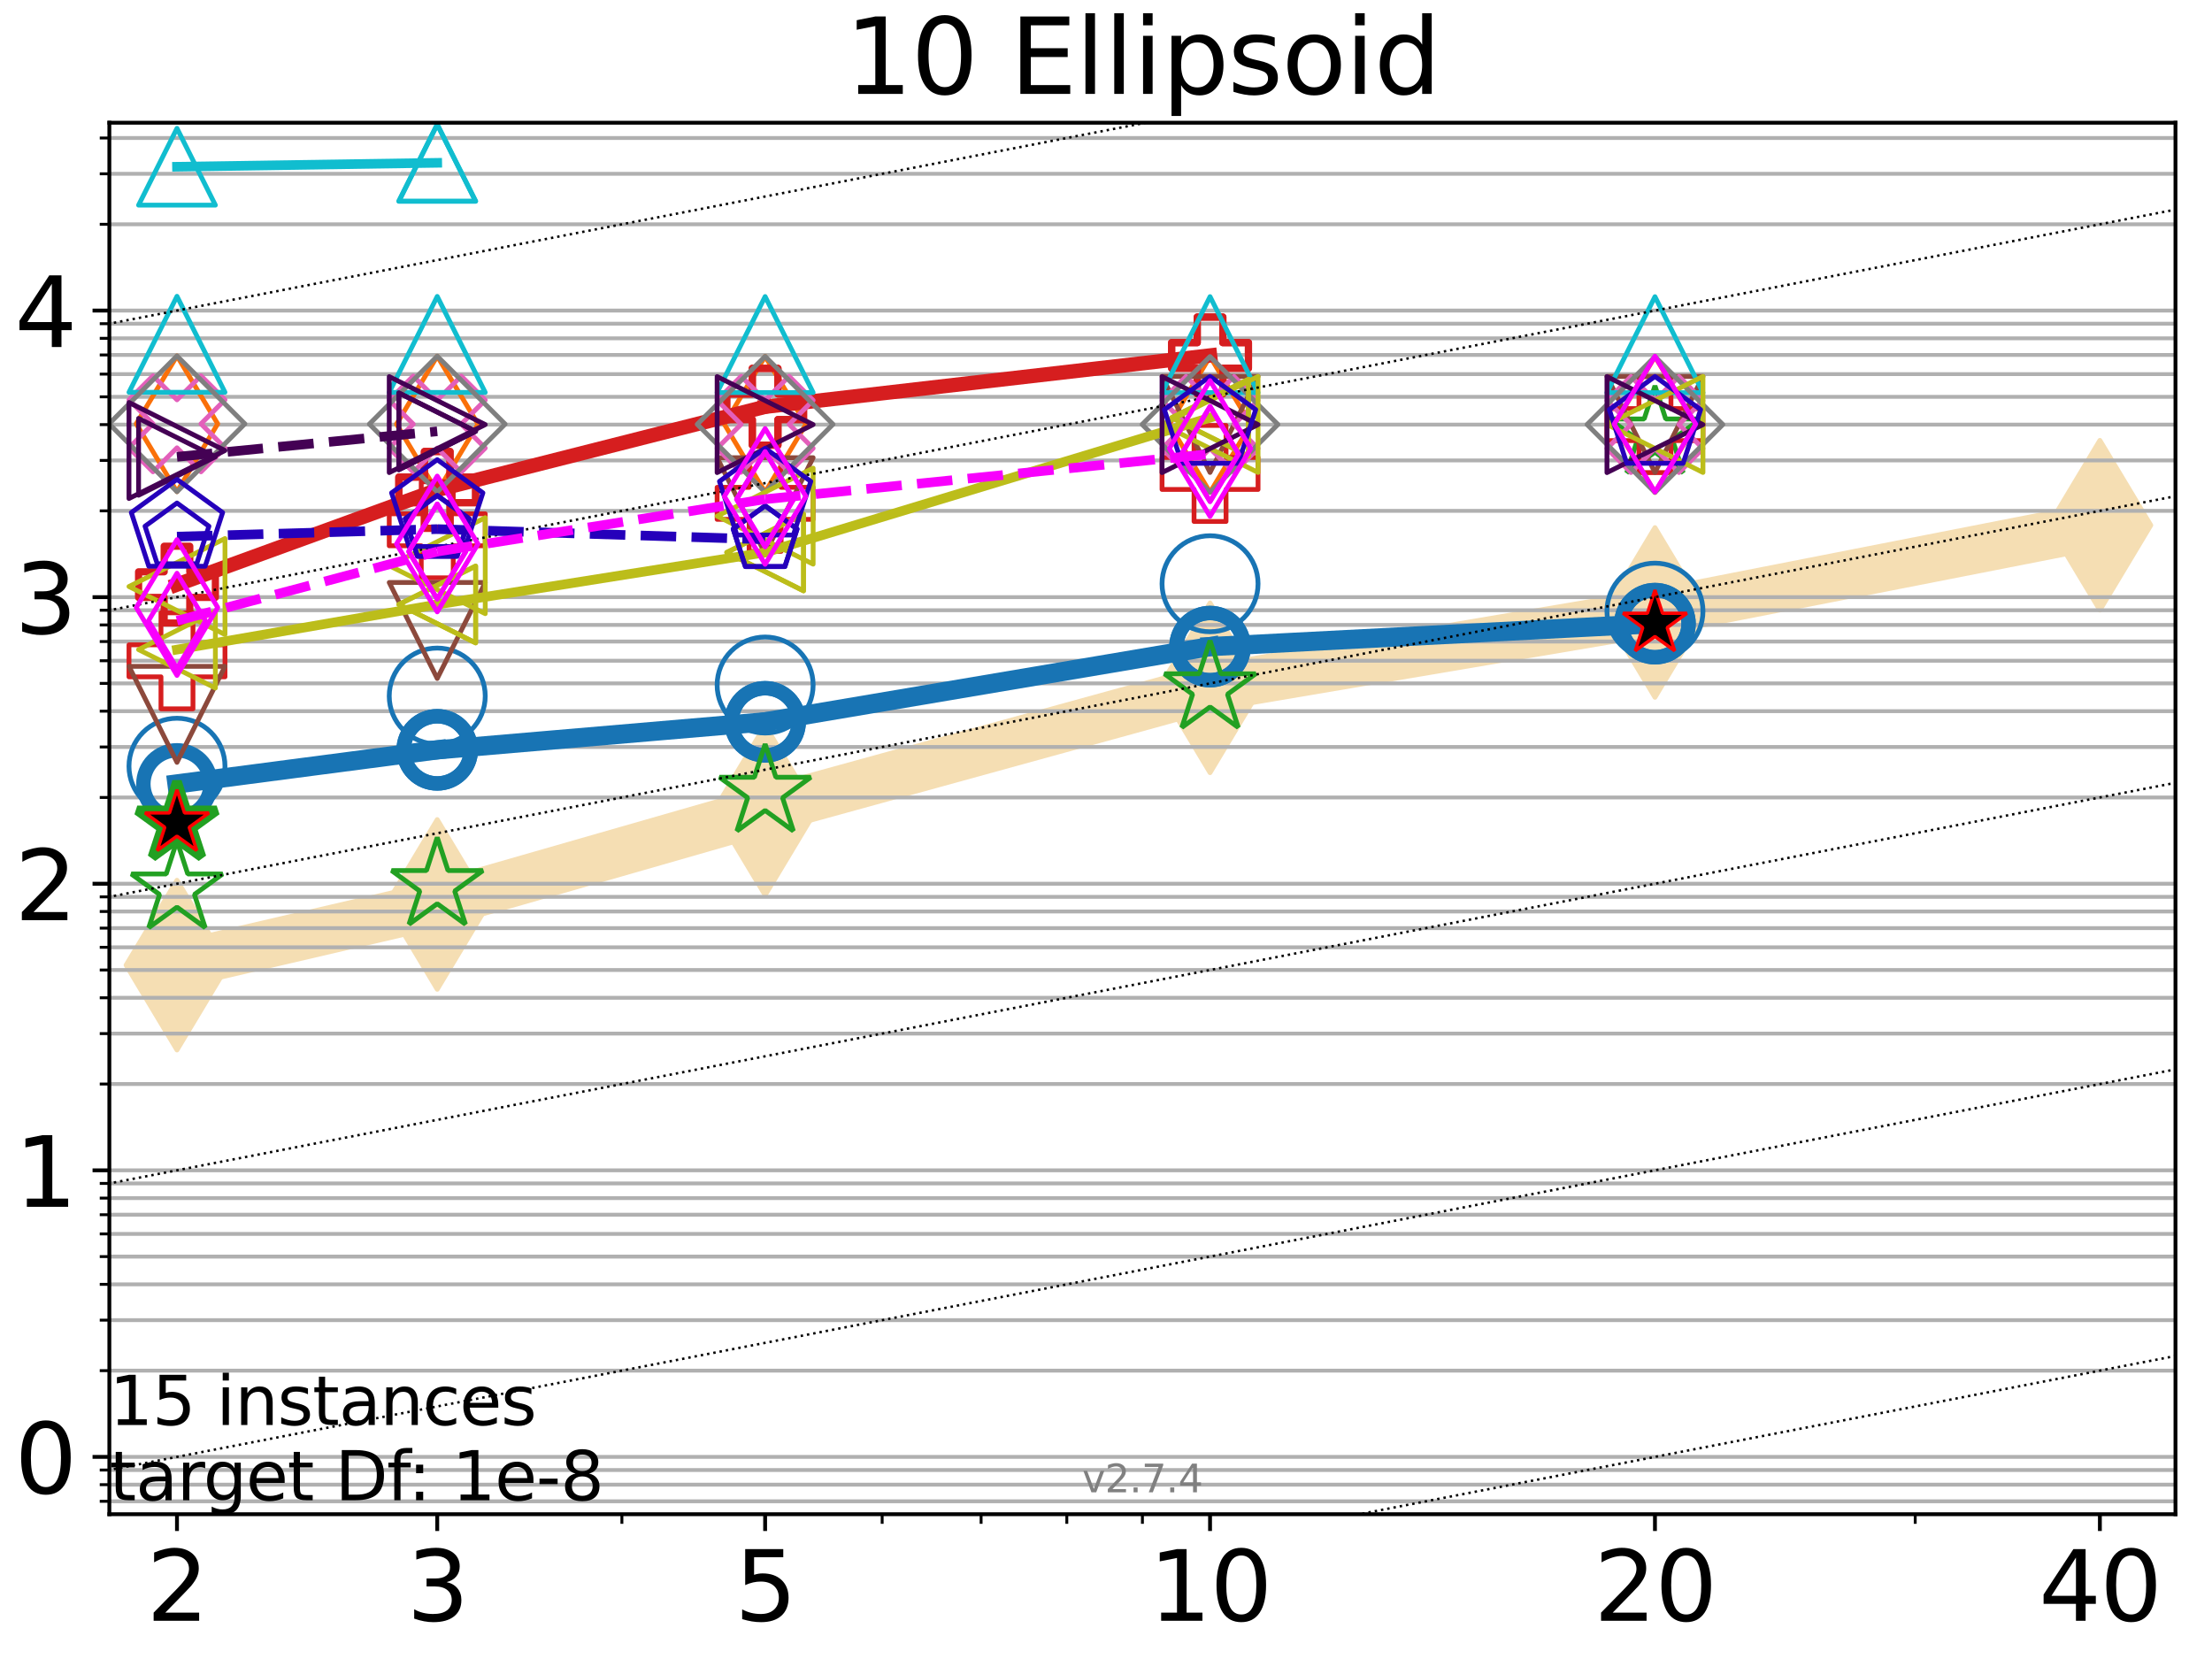 <?xml version="1.0" encoding="utf-8" standalone="no"?>
<!DOCTYPE svg PUBLIC "-//W3C//DTD SVG 1.1//EN"
  "http://www.w3.org/Graphics/SVG/1.1/DTD/svg11.dtd">
<svg xmlns:xlink="http://www.w3.org/1999/xlink" width="460.8pt" height="345.6pt" viewBox="0 0 460.8 345.6" xmlns="http://www.w3.org/2000/svg" version="1.1">
 <defs>
  <style type="text/css">*{stroke-linejoin: round; stroke-linecap: butt}</style>
 </defs>
 <g id="figure_1">
  <g id="patch_1">
   <path d="M 0 345.6 
L 460.8 345.6 
L 460.8 0 
L 0 0 
z
" style="fill: #ffffff"/>
  </g>
  <g id="axes_1">
   <g id="patch_2">
    <path d="M 22.78 315.44 
L 453.192 315.44 
L 453.192 25.56 
L 22.78 25.56 
z
" style="fill: #ffffff"/>
   </g>
   <g id="line2d_1">
    <path d="M 36.868 201.053 
L 91.085 188.413 
L 159.39 168.8 
L 252.074 143.281 
L 344.758 127.586 
L 437.443 109.417 
" clip-path="url(#p5ed40e7b3c)" style="fill: none; stroke: #f5deb3; stroke-width: 10; stroke-linecap: square"/>
    <defs>
     <path id="mb79ee79ee9" d="M -0 17.678 
L 10.607 0 
L 0 -17.678 
L -10.607 -0 
z
" style="stroke: #f5deb3; stroke-linejoin: miter"/>
    </defs>
    <g clip-path="url(#p5ed40e7b3c)">
     <use xlink:href="#mb79ee79ee9" x="36.868" y="201.053" style="fill: #f5deb3; stroke: #f5deb3; stroke-linejoin: miter"/>
     <use xlink:href="#mb79ee79ee9" x="91.085" y="188.413" style="fill: #f5deb3; stroke: #f5deb3; stroke-linejoin: miter"/>
     <use xlink:href="#mb79ee79ee9" x="159.39" y="168.8" style="fill: #f5deb3; stroke: #f5deb3; stroke-linejoin: miter"/>
     <use xlink:href="#mb79ee79ee9" x="252.074" y="143.281" style="fill: #f5deb3; stroke: #f5deb3; stroke-linejoin: miter"/>
     <use xlink:href="#mb79ee79ee9" x="344.758" y="127.586" style="fill: #f5deb3; stroke: #f5deb3; stroke-linejoin: miter"/>
     <use xlink:href="#mb79ee79ee9" x="437.443" y="109.417" style="fill: #f5deb3; stroke: #f5deb3; stroke-linejoin: miter"/>
    </g>
   </g>
   <g id="matplotlib.axis_1">
    <g id="xtick_1">
     <g id="line2d_2">
      <defs>
       <path id="me5ffd0a7f6" d="M 0 0 
L 0 3.5 
" style="stroke: #000000; stroke-width: 0.8"/>
      </defs>
      <g>
       <use xlink:href="#me5ffd0a7f6" x="36.868" y="315.44" style="stroke: #000000; stroke-width: 0.8"/>
      </g>
     </g>
     <g id="text_1">
      <!-- 2 -->
      <g transform="translate(30.506 337.637) scale(0.2 -0.2)">
       <defs>
        <path id="DejaVuSans-32" d="M 1228 531 
L 3431 531 
L 3431 0 
L 469 0 
L 469 531 
Q 828 903 1448 1529 
Q 2069 2156 2228 2338 
Q 2531 2678 2651 2914 
Q 2772 3150 2772 3378 
Q 2772 3750 2511 3984 
Q 2250 4219 1831 4219 
Q 1534 4219 1204 4116 
Q 875 4013 500 3803 
L 500 4441 
Q 881 4594 1212 4672 
Q 1544 4750 1819 4750 
Q 2544 4750 2975 4387 
Q 3406 4025 3406 3419 
Q 3406 3131 3298 2873 
Q 3191 2616 2906 2266 
Q 2828 2175 2409 1742 
Q 1991 1309 1228 531 
z
" transform="scale(0.016)"/>
       </defs>
       <use xlink:href="#DejaVuSans-32"/>
      </g>
     </g>
    </g>
    <g id="xtick_2">
     <g id="line2d_3">
      <g>
       <use xlink:href="#me5ffd0a7f6" x="91.085" y="315.44" style="stroke: #000000; stroke-width: 0.8"/>
      </g>
     </g>
     <g id="text_2">
      <!-- 3 -->
      <g transform="translate(84.723 337.637) scale(0.2 -0.2)">
       <defs>
        <path id="DejaVuSans-33" d="M 2597 2516 
Q 3050 2419 3304 2112 
Q 3559 1806 3559 1356 
Q 3559 666 3084 287 
Q 2609 -91 1734 -91 
Q 1441 -91 1130 -33 
Q 819 25 488 141 
L 488 750 
Q 750 597 1062 519 
Q 1375 441 1716 441 
Q 2309 441 2620 675 
Q 2931 909 2931 1356 
Q 2931 1769 2642 2001 
Q 2353 2234 1838 2234 
L 1294 2234 
L 1294 2753 
L 1863 2753 
Q 2328 2753 2575 2939 
Q 2822 3125 2822 3475 
Q 2822 3834 2567 4026 
Q 2313 4219 1838 4219 
Q 1578 4219 1281 4162 
Q 984 4106 628 3988 
L 628 4550 
Q 988 4650 1302 4700 
Q 1616 4750 1894 4750 
Q 2613 4750 3031 4423 
Q 3450 4097 3450 3541 
Q 3450 3153 3228 2886 
Q 3006 2619 2597 2516 
z
" transform="scale(0.016)"/>
       </defs>
       <use xlink:href="#DejaVuSans-33"/>
      </g>
     </g>
    </g>
    <g id="xtick_3">
     <g id="line2d_4">
      <g>
       <use xlink:href="#me5ffd0a7f6" x="159.39" y="315.44" style="stroke: #000000; stroke-width: 0.8"/>
      </g>
     </g>
     <g id="text_3">
      <!-- 5 -->
      <g transform="translate(153.028 337.637) scale(0.2 -0.2)">
       <defs>
        <path id="DejaVuSans-35" d="M 691 4666 
L 3169 4666 
L 3169 4134 
L 1269 4134 
L 1269 2991 
Q 1406 3038 1543 3061 
Q 1681 3084 1819 3084 
Q 2600 3084 3056 2656 
Q 3513 2228 3513 1497 
Q 3513 744 3044 326 
Q 2575 -91 1722 -91 
Q 1428 -91 1123 -41 
Q 819 9 494 109 
L 494 744 
Q 775 591 1075 516 
Q 1375 441 1709 441 
Q 2250 441 2565 725 
Q 2881 1009 2881 1497 
Q 2881 1984 2565 2268 
Q 2250 2553 1709 2553 
Q 1456 2553 1204 2497 
Q 953 2441 691 2322 
L 691 4666 
z
" transform="scale(0.016)"/>
       </defs>
       <use xlink:href="#DejaVuSans-35"/>
      </g>
     </g>
    </g>
    <g id="xtick_4">
     <g id="line2d_5">
      <g>
       <use xlink:href="#me5ffd0a7f6" x="252.074" y="315.44" style="stroke: #000000; stroke-width: 0.8"/>
      </g>
     </g>
     <g id="text_4">
      <!-- 10 -->
      <g transform="translate(239.349 337.637) scale(0.2 -0.2)">
       <defs>
        <path id="DejaVuSans-31" d="M 794 531 
L 1825 531 
L 1825 4091 
L 703 3866 
L 703 4441 
L 1819 4666 
L 2450 4666 
L 2450 531 
L 3481 531 
L 3481 0 
L 794 0 
L 794 531 
z
" transform="scale(0.016)"/>
        <path id="DejaVuSans-30" d="M 2034 4250 
Q 1547 4250 1301 3770 
Q 1056 3291 1056 2328 
Q 1056 1369 1301 889 
Q 1547 409 2034 409 
Q 2525 409 2770 889 
Q 3016 1369 3016 2328 
Q 3016 3291 2770 3770 
Q 2525 4250 2034 4250 
z
M 2034 4750 
Q 2819 4750 3233 4129 
Q 3647 3509 3647 2328 
Q 3647 1150 3233 529 
Q 2819 -91 2034 -91 
Q 1250 -91 836 529 
Q 422 1150 422 2328 
Q 422 3509 836 4129 
Q 1250 4750 2034 4750 
z
" transform="scale(0.016)"/>
       </defs>
       <use xlink:href="#DejaVuSans-31"/>
       <use xlink:href="#DejaVuSans-30" transform="translate(63.623 0)"/>
      </g>
     </g>
    </g>
    <g id="xtick_5">
     <g id="line2d_6">
      <g>
       <use xlink:href="#me5ffd0a7f6" x="344.758" y="315.44" style="stroke: #000000; stroke-width: 0.8"/>
      </g>
     </g>
     <g id="text_5">
      <!-- 20 -->
      <g transform="translate(332.033 337.637) scale(0.2 -0.2)">
       <use xlink:href="#DejaVuSans-32"/>
       <use xlink:href="#DejaVuSans-30" transform="translate(63.623 0)"/>
      </g>
     </g>
    </g>
    <g id="xtick_6">
     <g id="line2d_7">
      <g>
       <use xlink:href="#me5ffd0a7f6" x="437.443" y="315.44" style="stroke: #000000; stroke-width: 0.8"/>
      </g>
     </g>
     <g id="text_6">
      <!-- 40 -->
      <g transform="translate(424.718 337.637) scale(0.2 -0.2)">
       <defs>
        <path id="DejaVuSans-34" d="M 2419 4116 
L 825 1625 
L 2419 1625 
L 2419 4116 
z
M 2253 4666 
L 3047 4666 
L 3047 1625 
L 3713 1625 
L 3713 1100 
L 3047 1100 
L 3047 0 
L 2419 0 
L 2419 1100 
L 313 1100 
L 313 1709 
L 2253 4666 
z
" transform="scale(0.016)"/>
       </defs>
       <use xlink:href="#DejaVuSans-34"/>
       <use xlink:href="#DejaVuSans-30" transform="translate(63.623 0)"/>
      </g>
     </g>
    </g>
    <g id="xtick_7">
     <g id="line2d_8">
      <defs>
       <path id="me3e14c8c59" d="M 0 0 
L 0 2 
" style="stroke: #000000; stroke-width: 0.6"/>
      </defs>
      <g>
       <use xlink:href="#me3e14c8c59" x="129.552" y="315.44" style="stroke: #000000; stroke-width: 0.6"/>
      </g>
     </g>
    </g>
    <g id="xtick_8">
     <g id="line2d_9">
      <g>
       <use xlink:href="#me3e14c8c59" x="183.769" y="315.44" style="stroke: #000000; stroke-width: 0.6"/>
      </g>
     </g>
    </g>
    <g id="xtick_9">
     <g id="line2d_10">
      <g>
       <use xlink:href="#me3e14c8c59" x="204.381" y="315.44" style="stroke: #000000; stroke-width: 0.6"/>
      </g>
     </g>
    </g>
    <g id="xtick_10">
     <g id="line2d_11">
      <g>
       <use xlink:href="#me3e14c8c59" x="222.237" y="315.44" style="stroke: #000000; stroke-width: 0.6"/>
      </g>
     </g>
    </g>
    <g id="xtick_11">
     <g id="line2d_12">
      <g>
       <use xlink:href="#me3e14c8c59" x="237.986" y="315.44" style="stroke: #000000; stroke-width: 0.6"/>
      </g>
     </g>
    </g>
    <g id="xtick_12">
     <g id="line2d_13">
      <g>
       <use xlink:href="#me3e14c8c59" x="398.975" y="315.44" style="stroke: #000000; stroke-width: 0.6"/>
      </g>
     </g>
    </g>
   </g>
   <g id="matplotlib.axis_2">
    <g id="ytick_1">
     <g id="line2d_14">
      <path d="M 22.78 303.5 
L 453.192 303.5 
" clip-path="url(#p5ed40e7b3c)" style="fill: none; stroke: #b0b0b0; stroke-width: 0.8; stroke-linecap: square"/>
     </g>
     <g id="line2d_15">
      <defs>
       <path id="m2ba26daef4" d="M 0 0 
L -3.5 0 
" style="stroke: #000000; stroke-width: 0.8"/>
      </defs>
      <g>
       <use xlink:href="#m2ba26daef4" x="22.78" y="303.5" style="stroke: #000000; stroke-width: 0.8"/>
      </g>
     </g>
     <g id="text_7">
      <!-- 0 -->
      <g transform="translate(3.055 311.098) scale(0.2 -0.2)">
       <use xlink:href="#DejaVuSans-30"/>
      </g>
     </g>
    </g>
    <g id="ytick_2">
     <g id="line2d_16">
      <path d="M 22.78 243.799 
L 453.192 243.799 
" clip-path="url(#p5ed40e7b3c)" style="fill: none; stroke: #b0b0b0; stroke-width: 0.8; stroke-linecap: square"/>
     </g>
     <g id="line2d_17">
      <g>
       <use xlink:href="#m2ba26daef4" x="22.78" y="243.799" style="stroke: #000000; stroke-width: 0.8"/>
      </g>
     </g>
     <g id="text_8">
      <!-- 1 -->
      <g transform="translate(3.055 251.397) scale(0.2 -0.2)">
       <use xlink:href="#DejaVuSans-31"/>
      </g>
     </g>
    </g>
    <g id="ytick_3">
     <g id="line2d_18">
      <path d="M 22.78 184.098 
L 453.192 184.098 
" clip-path="url(#p5ed40e7b3c)" style="fill: none; stroke: #b0b0b0; stroke-width: 0.8; stroke-linecap: square"/>
     </g>
     <g id="line2d_19">
      <g>
       <use xlink:href="#m2ba26daef4" x="22.78" y="184.098" style="stroke: #000000; stroke-width: 0.8"/>
      </g>
     </g>
     <g id="text_9">
      <!-- 2 -->
      <g transform="translate(3.055 191.696) scale(0.2 -0.2)">
       <use xlink:href="#DejaVuSans-32"/>
      </g>
     </g>
    </g>
    <g id="ytick_4">
     <g id="line2d_20">
      <path d="M 22.78 124.397 
L 453.192 124.397 
" clip-path="url(#p5ed40e7b3c)" style="fill: none; stroke: #b0b0b0; stroke-width: 0.8; stroke-linecap: square"/>
     </g>
     <g id="line2d_21">
      <g>
       <use xlink:href="#m2ba26daef4" x="22.78" y="124.397" style="stroke: #000000; stroke-width: 0.8"/>
      </g>
     </g>
     <g id="text_10">
      <!-- 3 -->
      <g transform="translate(3.055 131.995) scale(0.2 -0.2)">
       <use xlink:href="#DejaVuSans-33"/>
      </g>
     </g>
    </g>
    <g id="ytick_5">
     <g id="line2d_22">
      <path d="M 22.78 64.696 
L 453.192 64.696 
" clip-path="url(#p5ed40e7b3c)" style="fill: none; stroke: #b0b0b0; stroke-width: 0.8; stroke-linecap: square"/>
     </g>
     <g id="line2d_23">
      <g>
       <use xlink:href="#m2ba26daef4" x="22.78" y="64.696" style="stroke: #000000; stroke-width: 0.8"/>
      </g>
     </g>
     <g id="text_11">
      <!-- 4 -->
      <g transform="translate(3.055 72.294) scale(0.2 -0.2)">
       <use xlink:href="#DejaVuSans-34"/>
      </g>
     </g>
    </g>
    <g id="ytick_6">
     <g id="line2d_24">
      <path d="M 22.78 312.748 
L 453.192 312.748 
" clip-path="url(#p5ed40e7b3c)" style="fill: none; stroke: #b0b0b0; stroke-width: 0.8; stroke-linecap: square"/>
     </g>
     <g id="line2d_25">
      <defs>
       <path id="mde2b230cb4" d="M 0 0 
L -2 0 
" style="stroke: #000000; stroke-width: 0.6"/>
      </defs>
      <g>
       <use xlink:href="#mde2b230cb4" x="22.78" y="312.748" style="stroke: #000000; stroke-width: 0.6"/>
      </g>
     </g>
    </g>
    <g id="ytick_7">
     <g id="line2d_26">
      <path d="M 22.78 309.285 
L 453.192 309.285 
" clip-path="url(#p5ed40e7b3c)" style="fill: none; stroke: #b0b0b0; stroke-width: 0.8; stroke-linecap: square"/>
     </g>
     <g id="line2d_27">
      <g>
       <use xlink:href="#mde2b230cb4" x="22.78" y="309.285" style="stroke: #000000; stroke-width: 0.6"/>
      </g>
     </g>
    </g>
    <g id="ytick_8">
     <g id="line2d_28">
      <path d="M 22.78 306.232 
L 453.192 306.232 
" clip-path="url(#p5ed40e7b3c)" style="fill: none; stroke: #b0b0b0; stroke-width: 0.8; stroke-linecap: square"/>
     </g>
     <g id="line2d_29">
      <g>
       <use xlink:href="#mde2b230cb4" x="22.78" y="306.232" style="stroke: #000000; stroke-width: 0.6"/>
      </g>
     </g>
    </g>
    <g id="ytick_9">
     <g id="line2d_30">
      <path d="M 22.78 285.528 
L 453.192 285.528 
" clip-path="url(#p5ed40e7b3c)" style="fill: none; stroke: #b0b0b0; stroke-width: 0.8; stroke-linecap: square"/>
     </g>
     <g id="line2d_31">
      <g>
       <use xlink:href="#mde2b230cb4" x="22.78" y="285.528" style="stroke: #000000; stroke-width: 0.6"/>
      </g>
     </g>
    </g>
    <g id="ytick_10">
     <g id="line2d_32">
      <path d="M 22.78 275.015 
L 453.192 275.015 
" clip-path="url(#p5ed40e7b3c)" style="fill: none; stroke: #b0b0b0; stroke-width: 0.8; stroke-linecap: square"/>
     </g>
     <g id="line2d_33">
      <g>
       <use xlink:href="#mde2b230cb4" x="22.78" y="275.015" style="stroke: #000000; stroke-width: 0.6"/>
      </g>
     </g>
    </g>
    <g id="ytick_11">
     <g id="line2d_34">
      <path d="M 22.78 267.556 
L 453.192 267.556 
" clip-path="url(#p5ed40e7b3c)" style="fill: none; stroke: #b0b0b0; stroke-width: 0.8; stroke-linecap: square"/>
     </g>
     <g id="line2d_35">
      <g>
       <use xlink:href="#mde2b230cb4" x="22.78" y="267.556" style="stroke: #000000; stroke-width: 0.6"/>
      </g>
     </g>
    </g>
    <g id="ytick_12">
     <g id="line2d_36">
      <path d="M 22.78 261.771 
L 453.192 261.771 
" clip-path="url(#p5ed40e7b3c)" style="fill: none; stroke: #b0b0b0; stroke-width: 0.8; stroke-linecap: square"/>
     </g>
     <g id="line2d_37">
      <g>
       <use xlink:href="#mde2b230cb4" x="22.78" y="261.771" style="stroke: #000000; stroke-width: 0.6"/>
      </g>
     </g>
    </g>
    <g id="ytick_13">
     <g id="line2d_38">
      <path d="M 22.78 257.043 
L 453.192 257.043 
" clip-path="url(#p5ed40e7b3c)" style="fill: none; stroke: #b0b0b0; stroke-width: 0.8; stroke-linecap: square"/>
     </g>
     <g id="line2d_39">
      <g>
       <use xlink:href="#mde2b230cb4" x="22.78" y="257.043" style="stroke: #000000; stroke-width: 0.6"/>
      </g>
     </g>
    </g>
    <g id="ytick_14">
     <g id="line2d_40">
      <path d="M 22.78 253.047 
L 453.192 253.047 
" clip-path="url(#p5ed40e7b3c)" style="fill: none; stroke: #b0b0b0; stroke-width: 0.8; stroke-linecap: square"/>
     </g>
     <g id="line2d_41">
      <g>
       <use xlink:href="#mde2b230cb4" x="22.78" y="253.047" style="stroke: #000000; stroke-width: 0.6"/>
      </g>
     </g>
    </g>
    <g id="ytick_15">
     <g id="line2d_42">
      <path d="M 22.78 249.584 
L 453.192 249.584 
" clip-path="url(#p5ed40e7b3c)" style="fill: none; stroke: #b0b0b0; stroke-width: 0.8; stroke-linecap: square"/>
     </g>
     <g id="line2d_43">
      <g>
       <use xlink:href="#mde2b230cb4" x="22.78" y="249.584" style="stroke: #000000; stroke-width: 0.6"/>
      </g>
     </g>
    </g>
    <g id="ytick_16">
     <g id="line2d_44">
      <path d="M 22.78 246.531 
L 453.192 246.531 
" clip-path="url(#p5ed40e7b3c)" style="fill: none; stroke: #b0b0b0; stroke-width: 0.8; stroke-linecap: square"/>
     </g>
     <g id="line2d_45">
      <g>
       <use xlink:href="#mde2b230cb4" x="22.78" y="246.531" style="stroke: #000000; stroke-width: 0.6"/>
      </g>
     </g>
    </g>
    <g id="ytick_17">
     <g id="line2d_46">
      <path d="M 22.78 225.827 
L 453.192 225.827 
" clip-path="url(#p5ed40e7b3c)" style="fill: none; stroke: #b0b0b0; stroke-width: 0.8; stroke-linecap: square"/>
     </g>
     <g id="line2d_47">
      <g>
       <use xlink:href="#mde2b230cb4" x="22.78" y="225.827" style="stroke: #000000; stroke-width: 0.6"/>
      </g>
     </g>
    </g>
    <g id="ytick_18">
     <g id="line2d_48">
      <path d="M 22.78 215.314 
L 453.192 215.314 
" clip-path="url(#p5ed40e7b3c)" style="fill: none; stroke: #b0b0b0; stroke-width: 0.8; stroke-linecap: square"/>
     </g>
     <g id="line2d_49">
      <g>
       <use xlink:href="#mde2b230cb4" x="22.78" y="215.314" style="stroke: #000000; stroke-width: 0.6"/>
      </g>
     </g>
    </g>
    <g id="ytick_19">
     <g id="line2d_50">
      <path d="M 22.78 207.855 
L 453.192 207.855 
" clip-path="url(#p5ed40e7b3c)" style="fill: none; stroke: #b0b0b0; stroke-width: 0.8; stroke-linecap: square"/>
     </g>
     <g id="line2d_51">
      <g>
       <use xlink:href="#mde2b230cb4" x="22.78" y="207.855" style="stroke: #000000; stroke-width: 0.6"/>
      </g>
     </g>
    </g>
    <g id="ytick_20">
     <g id="line2d_52">
      <path d="M 22.78 202.07 
L 453.192 202.07 
" clip-path="url(#p5ed40e7b3c)" style="fill: none; stroke: #b0b0b0; stroke-width: 0.8; stroke-linecap: square"/>
     </g>
     <g id="line2d_53">
      <g>
       <use xlink:href="#mde2b230cb4" x="22.78" y="202.07" style="stroke: #000000; stroke-width: 0.6"/>
      </g>
     </g>
    </g>
    <g id="ytick_21">
     <g id="line2d_54">
      <path d="M 22.78 197.342 
L 453.192 197.342 
" clip-path="url(#p5ed40e7b3c)" style="fill: none; stroke: #b0b0b0; stroke-width: 0.8; stroke-linecap: square"/>
     </g>
     <g id="line2d_55">
      <g>
       <use xlink:href="#mde2b230cb4" x="22.78" y="197.342" style="stroke: #000000; stroke-width: 0.6"/>
      </g>
     </g>
    </g>
    <g id="ytick_22">
     <g id="line2d_56">
      <path d="M 22.78 193.346 
L 453.192 193.346 
" clip-path="url(#p5ed40e7b3c)" style="fill: none; stroke: #b0b0b0; stroke-width: 0.8; stroke-linecap: square"/>
     </g>
     <g id="line2d_57">
      <g>
       <use xlink:href="#mde2b230cb4" x="22.78" y="193.346" style="stroke: #000000; stroke-width: 0.6"/>
      </g>
     </g>
    </g>
    <g id="ytick_23">
     <g id="line2d_58">
      <path d="M 22.78 189.883 
L 453.192 189.883 
" clip-path="url(#p5ed40e7b3c)" style="fill: none; stroke: #b0b0b0; stroke-width: 0.8; stroke-linecap: square"/>
     </g>
     <g id="line2d_59">
      <g>
       <use xlink:href="#mde2b230cb4" x="22.78" y="189.883" style="stroke: #000000; stroke-width: 0.6"/>
      </g>
     </g>
    </g>
    <g id="ytick_24">
     <g id="line2d_60">
      <path d="M 22.78 186.829 
L 453.192 186.829 
" clip-path="url(#p5ed40e7b3c)" style="fill: none; stroke: #b0b0b0; stroke-width: 0.8; stroke-linecap: square"/>
     </g>
     <g id="line2d_61">
      <g>
       <use xlink:href="#mde2b230cb4" x="22.78" y="186.829" style="stroke: #000000; stroke-width: 0.6"/>
      </g>
     </g>
    </g>
    <g id="ytick_25">
     <g id="line2d_62">
      <path d="M 22.78 166.126 
L 453.192 166.126 
" clip-path="url(#p5ed40e7b3c)" style="fill: none; stroke: #b0b0b0; stroke-width: 0.8; stroke-linecap: square"/>
     </g>
     <g id="line2d_63">
      <g>
       <use xlink:href="#mde2b230cb4" x="22.78" y="166.126" style="stroke: #000000; stroke-width: 0.6"/>
      </g>
     </g>
    </g>
    <g id="ytick_26">
     <g id="line2d_64">
      <path d="M 22.78 155.613 
L 453.192 155.613 
" clip-path="url(#p5ed40e7b3c)" style="fill: none; stroke: #b0b0b0; stroke-width: 0.8; stroke-linecap: square"/>
     </g>
     <g id="line2d_65">
      <g>
       <use xlink:href="#mde2b230cb4" x="22.78" y="155.613" style="stroke: #000000; stroke-width: 0.6"/>
      </g>
     </g>
    </g>
    <g id="ytick_27">
     <g id="line2d_66">
      <path d="M 22.78 148.154 
L 453.192 148.154 
" clip-path="url(#p5ed40e7b3c)" style="fill: none; stroke: #b0b0b0; stroke-width: 0.8; stroke-linecap: square"/>
     </g>
     <g id="line2d_67">
      <g>
       <use xlink:href="#mde2b230cb4" x="22.78" y="148.154" style="stroke: #000000; stroke-width: 0.6"/>
      </g>
     </g>
    </g>
    <g id="ytick_28">
     <g id="line2d_68">
      <path d="M 22.78 142.368 
L 453.192 142.368 
" clip-path="url(#p5ed40e7b3c)" style="fill: none; stroke: #b0b0b0; stroke-width: 0.8; stroke-linecap: square"/>
     </g>
     <g id="line2d_69">
      <g>
       <use xlink:href="#mde2b230cb4" x="22.78" y="142.368" style="stroke: #000000; stroke-width: 0.6"/>
      </g>
     </g>
    </g>
    <g id="ytick_29">
     <g id="line2d_70">
      <path d="M 22.78 137.641 
L 453.192 137.641 
" clip-path="url(#p5ed40e7b3c)" style="fill: none; stroke: #b0b0b0; stroke-width: 0.8; stroke-linecap: square"/>
     </g>
     <g id="line2d_71">
      <g>
       <use xlink:href="#mde2b230cb4" x="22.78" y="137.641" style="stroke: #000000; stroke-width: 0.6"/>
      </g>
     </g>
    </g>
    <g id="ytick_30">
     <g id="line2d_72">
      <path d="M 22.78 133.645 
L 453.192 133.645 
" clip-path="url(#p5ed40e7b3c)" style="fill: none; stroke: #b0b0b0; stroke-width: 0.8; stroke-linecap: square"/>
     </g>
     <g id="line2d_73">
      <g>
       <use xlink:href="#mde2b230cb4" x="22.78" y="133.645" style="stroke: #000000; stroke-width: 0.6"/>
      </g>
     </g>
    </g>
    <g id="ytick_31">
     <g id="line2d_74">
      <path d="M 22.78 130.182 
L 453.192 130.182 
" clip-path="url(#p5ed40e7b3c)" style="fill: none; stroke: #b0b0b0; stroke-width: 0.8; stroke-linecap: square"/>
     </g>
     <g id="line2d_75">
      <g>
       <use xlink:href="#mde2b230cb4" x="22.78" y="130.182" style="stroke: #000000; stroke-width: 0.6"/>
      </g>
     </g>
    </g>
    <g id="ytick_32">
     <g id="line2d_76">
      <path d="M 22.78 127.128 
L 453.192 127.128 
" clip-path="url(#p5ed40e7b3c)" style="fill: none; stroke: #b0b0b0; stroke-width: 0.8; stroke-linecap: square"/>
     </g>
     <g id="line2d_77">
      <g>
       <use xlink:href="#mde2b230cb4" x="22.78" y="127.128" style="stroke: #000000; stroke-width: 0.6"/>
      </g>
     </g>
    </g>
    <g id="ytick_33">
     <g id="line2d_78">
      <path d="M 22.78 106.425 
L 453.192 106.425 
" clip-path="url(#p5ed40e7b3c)" style="fill: none; stroke: #b0b0b0; stroke-width: 0.8; stroke-linecap: square"/>
     </g>
     <g id="line2d_79">
      <g>
       <use xlink:href="#mde2b230cb4" x="22.78" y="106.425" style="stroke: #000000; stroke-width: 0.6"/>
      </g>
     </g>
    </g>
    <g id="ytick_34">
     <g id="line2d_80">
      <path d="M 22.78 95.912 
L 453.192 95.912 
" clip-path="url(#p5ed40e7b3c)" style="fill: none; stroke: #b0b0b0; stroke-width: 0.8; stroke-linecap: square"/>
     </g>
     <g id="line2d_81">
      <g>
       <use xlink:href="#mde2b230cb4" x="22.78" y="95.912" style="stroke: #000000; stroke-width: 0.6"/>
      </g>
     </g>
    </g>
    <g id="ytick_35">
     <g id="line2d_82">
      <path d="M 22.78 88.453 
L 453.192 88.453 
" clip-path="url(#p5ed40e7b3c)" style="fill: none; stroke: #b0b0b0; stroke-width: 0.8; stroke-linecap: square"/>
     </g>
     <g id="line2d_83">
      <g>
       <use xlink:href="#mde2b230cb4" x="22.78" y="88.453" style="stroke: #000000; stroke-width: 0.6"/>
      </g>
     </g>
    </g>
    <g id="ytick_36">
     <g id="line2d_84">
      <path d="M 22.78 82.667 
L 453.192 82.667 
" clip-path="url(#p5ed40e7b3c)" style="fill: none; stroke: #b0b0b0; stroke-width: 0.8; stroke-linecap: square"/>
     </g>
     <g id="line2d_85">
      <g>
       <use xlink:href="#mde2b230cb4" x="22.78" y="82.667" style="stroke: #000000; stroke-width: 0.6"/>
      </g>
     </g>
    </g>
    <g id="ytick_37">
     <g id="line2d_86">
      <path d="M 22.78 77.94 
L 453.192 77.94 
" clip-path="url(#p5ed40e7b3c)" style="fill: none; stroke: #b0b0b0; stroke-width: 0.8; stroke-linecap: square"/>
     </g>
     <g id="line2d_87">
      <g>
       <use xlink:href="#mde2b230cb4" x="22.78" y="77.94" style="stroke: #000000; stroke-width: 0.6"/>
      </g>
     </g>
    </g>
    <g id="ytick_38">
     <g id="line2d_88">
      <path d="M 22.78 73.943 
L 453.192 73.943 
" clip-path="url(#p5ed40e7b3c)" style="fill: none; stroke: #b0b0b0; stroke-width: 0.8; stroke-linecap: square"/>
     </g>
     <g id="line2d_89">
      <g>
       <use xlink:href="#mde2b230cb4" x="22.78" y="73.943" style="stroke: #000000; stroke-width: 0.6"/>
      </g>
     </g>
    </g>
    <g id="ytick_39">
     <g id="line2d_90">
      <path d="M 22.78 70.481 
L 453.192 70.481 
" clip-path="url(#p5ed40e7b3c)" style="fill: none; stroke: #b0b0b0; stroke-width: 0.8; stroke-linecap: square"/>
     </g>
     <g id="line2d_91">
      <g>
       <use xlink:href="#mde2b230cb4" x="22.78" y="70.481" style="stroke: #000000; stroke-width: 0.6"/>
      </g>
     </g>
    </g>
    <g id="ytick_40">
     <g id="line2d_92">
      <path d="M 22.78 67.427 
L 453.192 67.427 
" clip-path="url(#p5ed40e7b3c)" style="fill: none; stroke: #b0b0b0; stroke-width: 0.8; stroke-linecap: square"/>
     </g>
     <g id="line2d_93">
      <g>
       <use xlink:href="#mde2b230cb4" x="22.78" y="67.427" style="stroke: #000000; stroke-width: 0.6"/>
      </g>
     </g>
    </g>
    <g id="ytick_41">
     <g id="line2d_94">
      <path d="M 22.78 46.724 
L 453.192 46.724 
" clip-path="url(#p5ed40e7b3c)" style="fill: none; stroke: #b0b0b0; stroke-width: 0.8; stroke-linecap: square"/>
     </g>
     <g id="line2d_95">
      <g>
       <use xlink:href="#mde2b230cb4" x="22.78" y="46.724" style="stroke: #000000; stroke-width: 0.6"/>
      </g>
     </g>
    </g>
    <g id="ytick_42">
     <g id="line2d_96">
      <path d="M 22.78 36.211 
L 453.192 36.211 
" clip-path="url(#p5ed40e7b3c)" style="fill: none; stroke: #b0b0b0; stroke-width: 0.8; stroke-linecap: square"/>
     </g>
     <g id="line2d_97">
      <g>
       <use xlink:href="#mde2b230cb4" x="22.78" y="36.211" style="stroke: #000000; stroke-width: 0.6"/>
      </g>
     </g>
    </g>
    <g id="ytick_43">
     <g id="line2d_98">
      <path d="M 22.78 28.752 
L 453.192 28.752 
" clip-path="url(#p5ed40e7b3c)" style="fill: none; stroke: #b0b0b0; stroke-width: 0.8; stroke-linecap: square"/>
     </g>
     <g id="line2d_99">
      <g>
       <use xlink:href="#mde2b230cb4" x="22.78" y="28.752" style="stroke: #000000; stroke-width: 0.6"/>
      </g>
     </g>
    </g>
   </g>
   <g id="line2d_100">
    <path d="M 36.868 163.304 
L 91.085 156.208 
" clip-path="url(#p5ed40e7b3c)" style="fill: none; stroke: #1874b4; stroke-width: 4; stroke-linecap: square"/>
    <defs>
     <path id="m2ac19bb29e" d="M 0 7 
C 1.856 7 3.637 6.262 4.95 4.95 
C 6.262 3.637 7 1.856 7 0 
C 7 -1.856 6.262 -3.637 4.95 -4.95 
C 3.637 -6.262 1.856 -7 0 -7 
C -1.856 -7 -3.637 -6.262 -4.95 -4.95 
C -6.262 -3.637 -7 -1.856 -7 0 
C -7 1.856 -6.262 3.637 -4.95 4.95 
C -3.637 6.262 -1.856 7 0 7 
z
" style="stroke: #1874b4; stroke-width: 3"/>
    </defs>
    <g clip-path="url(#p5ed40e7b3c)">
     <use xlink:href="#m2ac19bb29e" x="36.868" y="163.304" style="fill-opacity: 0; stroke: #1874b4; stroke-width: 3"/>
     <use xlink:href="#m2ac19bb29e" x="91.085" y="156.208" style="fill-opacity: 0; stroke: #1874b4; stroke-width: 3"/>
    </g>
   </g>
   <g id="line2d_101">
    <path d="M 91.085 156.208 
L 159.39 150.367 
" clip-path="url(#p5ed40e7b3c)" style="fill: none; stroke: #1874b4; stroke-width: 4; stroke-linecap: square"/>
    <g clip-path="url(#p5ed40e7b3c)">
     <use xlink:href="#m2ac19bb29e" x="91.085" y="156.208" style="fill-opacity: 0; stroke: #1874b4; stroke-width: 3"/>
     <use xlink:href="#m2ac19bb29e" x="159.39" y="150.367" style="fill-opacity: 0; stroke: #1874b4; stroke-width: 3"/>
    </g>
   </g>
   <g id="line2d_102">
    <path d="M 159.39 150.367 
L 252.074 134.7 
" clip-path="url(#p5ed40e7b3c)" style="fill: none; stroke: #1874b4; stroke-width: 4; stroke-linecap: square"/>
    <g clip-path="url(#p5ed40e7b3c)">
     <use xlink:href="#m2ac19bb29e" x="159.39" y="150.367" style="fill-opacity: 0; stroke: #1874b4; stroke-width: 3"/>
     <use xlink:href="#m2ac19bb29e" x="252.074" y="134.7" style="fill-opacity: 0; stroke: #1874b4; stroke-width: 3"/>
    </g>
   </g>
   <g id="line2d_103">
    <path d="M 252.074 134.7 
L 344.758 129.918 
" clip-path="url(#p5ed40e7b3c)" style="fill: none; stroke: #1874b4; stroke-width: 4; stroke-linecap: square"/>
    <g clip-path="url(#p5ed40e7b3c)">
     <use xlink:href="#m2ac19bb29e" x="252.074" y="134.7" style="fill-opacity: 0; stroke: #1874b4; stroke-width: 3"/>
     <use xlink:href="#m2ac19bb29e" x="344.758" y="129.918" style="fill-opacity: 0; stroke: #1874b4; stroke-width: 3"/>
    </g>
   </g>
   <g id="line2d_104">
    <path d="M 344.758 129.918 
" clip-path="url(#p5ed40e7b3c)" style="fill: none; stroke: #1874b4; stroke-width: 4; stroke-linecap: square"/>
    <g clip-path="url(#p5ed40e7b3c)">
     <use xlink:href="#m2ac19bb29e" x="344.758" y="129.918" style="fill-opacity: 0; stroke: #1874b4; stroke-width: 3"/>
    </g>
   </g>
   <g id="line2d_105"/>
   <g id="line2d_106">
    <defs>
     <path id="m588ce6e5b4" d="M 0 10 
C 2.652 10 5.196 8.946 7.071 7.071 
C 8.946 5.196 10 2.652 10 0 
C 10 -2.652 8.946 -5.196 7.071 -7.071 
C 5.196 -8.946 2.652 -10 0 -10 
C -2.652 -10 -5.196 -8.946 -7.071 -7.071 
C -8.946 -5.196 -10 -2.652 -10 0 
C -10 2.652 -8.946 5.196 -7.071 7.071 
C -5.196 8.946 -2.652 10 0 10 
z
" style="stroke: #1874b4"/>
    </defs>
    <g clip-path="url(#p5ed40e7b3c)">
     <use xlink:href="#m588ce6e5b4" x="36.868" y="159.624" style="fill-opacity: 0; stroke: #1874b4"/>
     <use xlink:href="#m588ce6e5b4" x="91.085" y="145.004" style="fill-opacity: 0; stroke: #1874b4"/>
     <use xlink:href="#m588ce6e5b4" x="159.39" y="142.703" style="fill-opacity: 0; stroke: #1874b4"/>
     <use xlink:href="#m588ce6e5b4" x="252.074" y="121.605" style="fill-opacity: 0; stroke: #1874b4"/>
     <use xlink:href="#m588ce6e5b4" x="344.758" y="127.316" style="fill-opacity: 0; stroke: #1874b4"/>
    </g>
   </g>
   <g id="line2d_107"/>
   <g id="line2d_108">
    <defs>
     <path id="m48eee28ec2" d="M -0 14.142 
L 8.485 0 
L -0 -14.142 
L -8.485 -0 
z
" style="stroke: #fa7009; stroke-linejoin: miter"/>
    </defs>
    <g clip-path="url(#p5ed40e7b3c)">
     <use xlink:href="#m48eee28ec2" x="36.868" y="88.288" style="fill-opacity: 0; stroke: #fa7009; stroke-linejoin: miter"/>
     <use xlink:href="#m48eee28ec2" x="91.085" y="88.343" style="fill-opacity: 0; stroke: #fa7009; stroke-linejoin: miter"/>
     <use xlink:href="#m48eee28ec2" x="159.39" y="88.387" style="fill-opacity: 0; stroke: #fa7009; stroke-linejoin: miter"/>
     <use xlink:href="#m48eee28ec2" x="252.074" y="88.42" style="fill-opacity: 0; stroke: #fa7009; stroke-linejoin: miter"/>
     <use xlink:href="#m48eee28ec2" x="344.758" y="88.437" style="fill-opacity: 0; stroke: #fa7009; stroke-linejoin: miter"/>
    </g>
   </g>
   <g id="line2d_109">
    <path d="M 36.868 171.51 
" clip-path="url(#p5ed40e7b3c)" style="fill: none; stroke: #22a022; stroke-width: 3.333; stroke-linecap: square"/>
    <defs>
     <path id="ma99e90e27e" d="M 0 -8.7 
L -1.953 -2.688 
L -8.274 -2.688 
L -3.16 1.027 
L -5.114 7.038 
L -0 3.323 
L 5.114 7.038 
L 3.16 1.027 
L 8.274 -2.688 
L 1.953 -2.688 
z
" style="stroke: #22a022; stroke-width: 2; stroke-linejoin: bevel"/>
    </defs>
    <g clip-path="url(#p5ed40e7b3c)">
     <use xlink:href="#ma99e90e27e" x="36.868" y="171.51" style="fill-opacity: 0; stroke: #22a022; stroke-width: 2; stroke-linejoin: bevel"/>
    </g>
   </g>
   <g id="line2d_110"/>
   <g id="line2d_111">
    <defs>
     <path id="m5e8215882c" d="M 0 -10 
L -2.245 -3.09 
L -9.511 -3.09 
L -3.633 1.18 
L -5.878 8.09 
L -0 3.82 
L 5.878 8.09 
L 3.633 1.18 
L 9.511 -3.09 
L 2.245 -3.09 
z
" style="stroke: #22a022; stroke-linejoin: bevel"/>
    </defs>
    <g clip-path="url(#p5ed40e7b3c)">
     <use xlink:href="#m5e8215882c" x="36.868" y="185.156" style="fill-opacity: 0; stroke: #22a022; stroke-linejoin: bevel"/>
     <use xlink:href="#m5e8215882c" x="91.085" y="184.446" style="fill-opacity: 0; stroke: #22a022; stroke-linejoin: bevel"/>
     <use xlink:href="#m5e8215882c" x="159.39" y="165.009" style="fill-opacity: 0; stroke: #22a022; stroke-linejoin: bevel"/>
     <use xlink:href="#m5e8215882c" x="252.074" y="143.449" style="fill-opacity: 0; stroke: #22a022; stroke-linejoin: bevel"/>
     <use xlink:href="#m5e8215882c" x="344.758" y="90.37" style="fill-opacity: 0; stroke: #22a022; stroke-linejoin: bevel"/>
    </g>
   </g>
   <g id="line2d_112">
    <path d="M 36.868 121.784 
L 91.085 102.053 
" clip-path="url(#p5ed40e7b3c)" style="fill: none; stroke: #d61e1f; stroke-width: 3; stroke-linecap: square"/>
    <defs>
     <path id="m3890eefc0d" d="M -2.667 8 
L 2.667 8 
L 2.667 2.667 
L 8 2.667 
L 8 -2.667 
L 2.667 -2.667 
L 2.667 -8 
L -2.667 -8 
L -2.667 -2.667 
L -8 -2.667 
L -8 2.667 
L -2.667 2.667 
z
" style="stroke: #d61e1f; stroke-width: 1.5; stroke-linejoin: miter"/>
    </defs>
    <g clip-path="url(#p5ed40e7b3c)">
     <use xlink:href="#m3890eefc0d" x="36.868" y="121.784" style="fill-opacity: 0; stroke: #d61e1f; stroke-width: 1.5; stroke-linejoin: miter"/>
     <use xlink:href="#m3890eefc0d" x="91.085" y="102.053" style="fill-opacity: 0; stroke: #d61e1f; stroke-width: 1.5; stroke-linejoin: miter"/>
    </g>
   </g>
   <g id="line2d_113">
    <path d="M 91.085 102.053 
L 159.39 84.737 
" clip-path="url(#p5ed40e7b3c)" style="fill: none; stroke: #d61e1f; stroke-width: 3; stroke-linecap: square"/>
    <g clip-path="url(#p5ed40e7b3c)">
     <use xlink:href="#m3890eefc0d" x="91.085" y="102.053" style="fill-opacity: 0; stroke: #d61e1f; stroke-width: 1.5; stroke-linejoin: miter"/>
     <use xlink:href="#m3890eefc0d" x="159.39" y="84.737" style="fill-opacity: 0; stroke: #d61e1f; stroke-width: 1.5; stroke-linejoin: miter"/>
    </g>
   </g>
   <g id="line2d_114">
    <path d="M 159.39 84.737 
L 252.074 74.05 
" clip-path="url(#p5ed40e7b3c)" style="fill: none; stroke: #d61e1f; stroke-width: 3; stroke-linecap: square"/>
    <g clip-path="url(#p5ed40e7b3c)">
     <use xlink:href="#m3890eefc0d" x="159.39" y="84.737" style="fill-opacity: 0; stroke: #d61e1f; stroke-width: 1.5; stroke-linejoin: miter"/>
     <use xlink:href="#m3890eefc0d" x="252.074" y="74.05" style="fill-opacity: 0; stroke: #d61e1f; stroke-width: 1.5; stroke-linejoin: miter"/>
    </g>
   </g>
   <g id="line2d_115">
    <path d="M 252.074 74.05 
" clip-path="url(#p5ed40e7b3c)" style="fill: none; stroke: #d61e1f; stroke-width: 3; stroke-linecap: square"/>
    <g clip-path="url(#p5ed40e7b3c)">
     <use xlink:href="#m3890eefc0d" x="252.074" y="74.05" style="fill-opacity: 0; stroke: #d61e1f; stroke-width: 1.5; stroke-linejoin: miter"/>
    </g>
   </g>
   <g id="line2d_116"/>
   <g id="line2d_117">
    <defs>
     <path id="mea4ce70f60" d="M -3.333 10 
L 3.333 10 
L 3.333 3.333 
L 10 3.333 
L 10 -3.333 
L 3.333 -3.333 
L 3.333 -10 
L -3.333 -10 
L -3.333 -3.333 
L -10 -3.333 
L -10 3.333 
L -3.333 3.333 
z
" style="stroke: #d61e1f; stroke-linejoin: miter"/>
    </defs>
    <g clip-path="url(#p5ed40e7b3c)">
     <use xlink:href="#mea4ce70f60" x="36.868" y="137.663" style="fill-opacity: 0; stroke: #d61e1f; stroke-linejoin: miter"/>
     <use xlink:href="#mea4ce70f60" x="91.085" y="110.366" style="fill-opacity: 0; stroke: #d61e1f; stroke-linejoin: miter"/>
     <use xlink:href="#mea4ce70f60" x="159.39" y="104.858" style="fill-opacity: 0; stroke: #d61e1f; stroke-linejoin: miter"/>
     <use xlink:href="#mea4ce70f60" x="252.074" y="98.629" style="fill-opacity: 0; stroke: #d61e1f; stroke-linejoin: miter"/>
     <use xlink:href="#mea4ce70f60" x="344.758" y="88.453" style="fill-opacity: 0; stroke: #d61e1f; stroke-linejoin: miter"/>
    </g>
   </g>
   <g id="line2d_118"/>
   <g id="line2d_119">
    <defs>
     <path id="m8b039abe67" d="M -0 10 
L 10 -10 
L -10 -10 
z
" style="stroke: #8c493c; stroke-linejoin: miter"/>
    </defs>
    <g clip-path="url(#p5ed40e7b3c)">
     <use xlink:href="#m8b039abe67" x="36.868" y="148.811" style="fill-opacity: 0; stroke: #8c493c; stroke-linejoin: miter"/>
     <use xlink:href="#m8b039abe67" x="91.085" y="131.342" style="fill-opacity: 0; stroke: #8c493c; stroke-linejoin: miter"/>
     <use xlink:href="#m8b039abe67" x="159.39" y="105.346" style="fill-opacity: 0; stroke: #8c493c; stroke-linejoin: miter"/>
     <use xlink:href="#m8b039abe67" x="252.074" y="88.421" style="fill-opacity: 0; stroke: #8c493c; stroke-linejoin: miter"/>
     <use xlink:href="#m8b039abe67" x="344.758" y="88.421" style="fill-opacity: 0; stroke: #8c493c; stroke-linejoin: miter"/>
    </g>
   </g>
   <g id="line2d_120"/>
   <g id="line2d_121">
    <defs>
     <path id="mef32a50923" d="M -5 10 
L 0 5 
L 5 10 
L 10 5 
L 5 0 
L 10 -5 
L 5 -10 
L 0 -5 
L -5 -10 
L -10 -5 
L -5 0 
L -10 5 
z
" style="stroke: #e35fbb; stroke-linejoin: miter"/>
    </defs>
    <g clip-path="url(#p5ed40e7b3c)">
     <use xlink:href="#mef32a50923" x="36.868" y="88.288" style="fill-opacity: 0; stroke: #e35fbb; stroke-linejoin: miter"/>
     <use xlink:href="#mef32a50923" x="91.085" y="88.343" style="fill-opacity: 0; stroke: #e35fbb; stroke-linejoin: miter"/>
     <use xlink:href="#mef32a50923" x="159.39" y="88.387" style="fill-opacity: 0; stroke: #e35fbb; stroke-linejoin: miter"/>
     <use xlink:href="#mef32a50923" x="252.074" y="88.42" style="fill-opacity: 0; stroke: #e35fbb; stroke-linejoin: miter"/>
     <use xlink:href="#mef32a50923" x="344.758" y="88.437" style="fill-opacity: 0; stroke: #e35fbb; stroke-linejoin: miter"/>
    </g>
   </g>
   <g id="line2d_122">
    <path d="M 36.868 34.734 
L 91.085 33.917 
" clip-path="url(#p5ed40e7b3c)" style="fill: none; stroke: #11bdcf; stroke-width: 2; stroke-linecap: square"/>
    <defs>
     <path id="me75b507742" d="M 0 -8 
L -8 8 
L 8 8 
z
" style="stroke: #11bdcf; stroke-linejoin: miter"/>
    </defs>
    <g clip-path="url(#p5ed40e7b3c)">
     <use xlink:href="#me75b507742" x="36.868" y="34.734" style="fill-opacity: 0; stroke: #11bdcf; stroke-linejoin: miter"/>
     <use xlink:href="#me75b507742" x="91.085" y="33.917" style="fill-opacity: 0; stroke: #11bdcf; stroke-linejoin: miter"/>
    </g>
   </g>
   <g id="line2d_123">
    <path d="M 91.085 33.917 
" clip-path="url(#p5ed40e7b3c)" style="fill: none; stroke: #11bdcf; stroke-width: 2; stroke-linecap: square"/>
    <g clip-path="url(#p5ed40e7b3c)">
     <use xlink:href="#me75b507742" x="91.085" y="33.917" style="fill-opacity: 0; stroke: #11bdcf; stroke-linejoin: miter"/>
    </g>
   </g>
   <g id="line2d_124"/>
   <g id="line2d_125">
    <defs>
     <path id="mab0cacaf92" d="M 0 -10 
L -10 10 
L 10 10 
z
" style="stroke: #11bdcf; stroke-linejoin: miter"/>
    </defs>
    <g clip-path="url(#p5ed40e7b3c)">
     <use xlink:href="#mab0cacaf92" x="36.868" y="71.724" style="fill-opacity: 0; stroke: #11bdcf; stroke-linejoin: miter"/>
     <use xlink:href="#mab0cacaf92" x="91.085" y="71.753" style="fill-opacity: 0; stroke: #11bdcf; stroke-linejoin: miter"/>
     <use xlink:href="#mab0cacaf92" x="159.39" y="71.776" style="fill-opacity: 0; stroke: #11bdcf; stroke-linejoin: miter"/>
     <use xlink:href="#mab0cacaf92" x="252.074" y="71.794" style="fill-opacity: 0; stroke: #11bdcf; stroke-linejoin: miter"/>
     <use xlink:href="#mab0cacaf92" x="344.758" y="71.803" style="fill-opacity: 0; stroke: #11bdcf; stroke-linejoin: miter"/>
    </g>
   </g>
   <g id="line2d_126"/>
   <g id="line2d_127">
    <defs>
     <path id="m832f11b21c" d="M -0 14.142 
L 14.142 0 
L 0 -14.142 
L -14.142 -0 
z
" style="stroke: #7f7f7f; stroke-linejoin: miter"/>
    </defs>
    <g clip-path="url(#p5ed40e7b3c)">
     <use xlink:href="#m832f11b21c" x="36.868" y="88.288" style="fill-opacity: 0; stroke: #7f7f7f; stroke-linejoin: miter"/>
     <use xlink:href="#m832f11b21c" x="91.085" y="88.343" style="fill-opacity: 0; stroke: #7f7f7f; stroke-linejoin: miter"/>
     <use xlink:href="#m832f11b21c" x="159.39" y="88.387" style="fill-opacity: 0; stroke: #7f7f7f; stroke-linejoin: miter"/>
     <use xlink:href="#m832f11b21c" x="252.074" y="88.42" style="fill-opacity: 0; stroke: #7f7f7f; stroke-linejoin: miter"/>
     <use xlink:href="#m832f11b21c" x="344.758" y="88.437" style="fill-opacity: 0; stroke: #7f7f7f; stroke-linejoin: miter"/>
    </g>
   </g>
   <g id="line2d_128">
    <path d="M 36.868 135.324 
L 91.085 125.924 
" clip-path="url(#p5ed40e7b3c)" style="fill: none; stroke: #bcbd1a; stroke-width: 2; stroke-linecap: square"/>
    <defs>
     <path id="m1cdfcab63d" d="M -8 -0 
L 8 8 
L 8 -8 
z
" style="stroke: #bcbd1a; stroke-linejoin: miter"/>
    </defs>
    <g clip-path="url(#p5ed40e7b3c)">
     <use xlink:href="#m1cdfcab63d" x="36.868" y="135.324" style="fill-opacity: 0; stroke: #bcbd1a; stroke-linejoin: miter"/>
     <use xlink:href="#m1cdfcab63d" x="91.085" y="125.924" style="fill-opacity: 0; stroke: #bcbd1a; stroke-linejoin: miter"/>
    </g>
   </g>
   <g id="line2d_129">
    <path d="M 91.085 125.924 
L 159.39 115.084 
" clip-path="url(#p5ed40e7b3c)" style="fill: none; stroke: #bcbd1a; stroke-width: 2; stroke-linecap: square"/>
    <g clip-path="url(#p5ed40e7b3c)">
     <use xlink:href="#m1cdfcab63d" x="91.085" y="125.924" style="fill-opacity: 0; stroke: #bcbd1a; stroke-linejoin: miter"/>
     <use xlink:href="#m1cdfcab63d" x="159.39" y="115.084" style="fill-opacity: 0; stroke: #bcbd1a; stroke-linejoin: miter"/>
    </g>
   </g>
   <g id="line2d_130">
    <path d="M 159.39 115.084 
L 252.074 87.013 
" clip-path="url(#p5ed40e7b3c)" style="fill: none; stroke: #bcbd1a; stroke-width: 2; stroke-linecap: square"/>
    <g clip-path="url(#p5ed40e7b3c)">
     <use xlink:href="#m1cdfcab63d" x="159.39" y="115.084" style="fill-opacity: 0; stroke: #bcbd1a; stroke-linejoin: miter"/>
     <use xlink:href="#m1cdfcab63d" x="252.074" y="87.013" style="fill-opacity: 0; stroke: #bcbd1a; stroke-linejoin: miter"/>
    </g>
   </g>
   <g id="line2d_131">
    <path d="M 252.074 87.013 
" clip-path="url(#p5ed40e7b3c)" style="fill: none; stroke: #bcbd1a; stroke-width: 2; stroke-linecap: square"/>
    <g clip-path="url(#p5ed40e7b3c)">
     <use xlink:href="#m1cdfcab63d" x="252.074" y="87.013" style="fill-opacity: 0; stroke: #bcbd1a; stroke-linejoin: miter"/>
    </g>
   </g>
   <g id="line2d_132"/>
   <g id="line2d_133">
    <defs>
     <path id="m06cba70833" d="M -10 -0 
L 10 10 
L 10 -10 
z
" style="stroke: #bcbd1a; stroke-linejoin: miter"/>
    </defs>
    <g clip-path="url(#p5ed40e7b3c)">
     <use xlink:href="#m06cba70833" x="36.868" y="122.186" style="fill-opacity: 0; stroke: #bcbd1a; stroke-linejoin: miter"/>
     <use xlink:href="#m06cba70833" x="91.085" y="117.841" style="fill-opacity: 0; stroke: #bcbd1a; stroke-linejoin: miter"/>
     <use xlink:href="#m06cba70833" x="159.39" y="107.521" style="fill-opacity: 0; stroke: #bcbd1a; stroke-linejoin: miter"/>
     <use xlink:href="#m06cba70833" x="252.074" y="88.421" style="fill-opacity: 0; stroke: #bcbd1a; stroke-linejoin: miter"/>
     <use xlink:href="#m06cba70833" x="344.758" y="88.421" style="fill-opacity: 0; stroke: #bcbd1a; stroke-linejoin: miter"/>
    </g>
   </g>
   <g id="line2d_134">
    <defs>
     <path id="mcfd2cb14b1" d="M 0 -7 
L -1.572 -2.163 
L -6.657 -2.163 
L -2.543 0.826 
L -4.114 5.663 
L -0 2.674 
L 4.114 5.663 
L 2.543 0.826 
L 6.657 -2.163 
L 1.572 -2.163 
z
" style="stroke: #ff0000; stroke-width: 0.7; stroke-linejoin: bevel"/>
    </defs>
    <g clip-path="url(#p5ed40e7b3c)">
     <use xlink:href="#mcfd2cb14b1" x="36.868" y="171.51" style="stroke: #ff0000; stroke-width: 0.7; stroke-linejoin: bevel"/>
     <use xlink:href="#mcfd2cb14b1" x="344.758" y="129.918" style="stroke: #ff0000; stroke-width: 0.7; stroke-linejoin: bevel"/>
    </g>
   </g>
   <g id="line2d_135">
    <path d="M 122.482 346.6 
L 461.8 280.805 
" clip-path="url(#p5ed40e7b3c)" style="fill: none; stroke-dasharray: 0.5,0.825; stroke-dashoffset: 0; stroke: #000000; stroke-width: 0.5"/>
   </g>
   <g id="line2d_136">
    <path d="M -1 310.843 
L 461.8 221.104 
" clip-path="url(#p5ed40e7b3c)" style="fill: none; stroke-dasharray: 0.5,0.825; stroke-dashoffset: 0; stroke: #000000; stroke-width: 0.5"/>
   </g>
   <g id="line2d_137">
    <path d="M -1 251.142 
L 461.8 161.403 
" clip-path="url(#p5ed40e7b3c)" style="fill: none; stroke-dasharray: 0.5,0.825; stroke-dashoffset: 0; stroke: #000000; stroke-width: 0.5"/>
   </g>
   <g id="line2d_138">
    <path d="M -1 191.441 
L 461.8 101.702 
" clip-path="url(#p5ed40e7b3c)" style="fill: none; stroke-dasharray: 0.5,0.825; stroke-dashoffset: 0; stroke: #000000; stroke-width: 0.5"/>
   </g>
   <g id="line2d_139">
    <path d="M -1 131.739 
L 461.8 42.001 
" clip-path="url(#p5ed40e7b3c)" style="fill: none; stroke-dasharray: 0.5,0.825; stroke-dashoffset: 0; stroke: #000000; stroke-width: 0.5"/>
   </g>
   <g id="line2d_140">
    <path d="M -1 72.038 
L 375.674 -1 
" clip-path="url(#p5ed40e7b3c)" style="fill: none; stroke-dasharray: 0.5,0.825; stroke-dashoffset: 0; stroke: #000000; stroke-width: 0.5"/>
   </g>
   <g id="line2d_141">
    <path d="M -1 12.337 
L 67.784 -1 
" clip-path="url(#p5ed40e7b3c)" style="fill: none; stroke-dasharray: 0.5,0.825; stroke-dashoffset: 0; stroke: #000000; stroke-width: 0.5"/>
   </g>
   <g id="line2d_142">
    <path clip-path="url(#p5ed40e7b3c)" style="fill: none; stroke-dasharray: 0.5,0.825; stroke-dashoffset: 0; stroke: #000000; stroke-width: 0.5"/>
   </g>
   <g id="line2d_143">
    <path clip-path="url(#p5ed40e7b3c)" style="fill: none; stroke-dasharray: 0.5,0.825; stroke-dashoffset: 0; stroke: #000000; stroke-width: 0.5"/>
   </g>
   <g id="line2d_144">
    <path d="M 36.868 95.162 
L 91.085 89.853 
" clip-path="url(#p5ed40e7b3c)" style="fill: none; stroke-dasharray: 7.4,3.2; stroke-dashoffset: 0; stroke: #440154; stroke-width: 2"/>
    <defs>
     <path id="m8d214f4eb5" d="M 8 0 
L -8 -8 
L -8 8 
z
" style="stroke: #440154; stroke-linejoin: miter"/>
    </defs>
    <g clip-path="url(#p5ed40e7b3c)">
     <use xlink:href="#m8d214f4eb5" x="36.868" y="95.162" style="fill-opacity: 0; stroke: #440154; stroke-linejoin: miter"/>
     <use xlink:href="#m8d214f4eb5" x="91.085" y="89.853" style="fill-opacity: 0; stroke: #440154; stroke-linejoin: miter"/>
    </g>
   </g>
   <g id="line2d_145">
    <path d="M 91.085 89.853 
" clip-path="url(#p5ed40e7b3c)" style="fill: none; stroke-dasharray: 7.4,3.2; stroke-dashoffset: 0; stroke: #440154; stroke-width: 2"/>
    <g clip-path="url(#p5ed40e7b3c)">
     <use xlink:href="#m8d214f4eb5" x="91.085" y="89.853" style="fill-opacity: 0; stroke: #440154; stroke-linejoin: miter"/>
    </g>
   </g>
   <g id="line2d_146"/>
   <g id="line2d_147">
    <defs>
     <path id="m204294b81c" d="M 10 0 
L -10 -10 
L -10 10 
z
" style="stroke: #440154; stroke-linejoin: miter"/>
    </defs>
    <g clip-path="url(#p5ed40e7b3c)">
     <use xlink:href="#m204294b81c" x="36.868" y="93.849" style="fill-opacity: 0; stroke: #440154; stroke-linejoin: miter"/>
     <use xlink:href="#m204294b81c" x="91.085" y="88.449" style="fill-opacity: 0; stroke: #440154; stroke-linejoin: miter"/>
     <use xlink:href="#m204294b81c" x="159.39" y="88.45" style="fill-opacity: 0; stroke: #440154; stroke-linejoin: miter"/>
     <use xlink:href="#m204294b81c" x="252.074" y="88.452" style="fill-opacity: 0; stroke: #440154; stroke-linejoin: miter"/>
     <use xlink:href="#m204294b81c" x="344.758" y="88.452" style="fill-opacity: 0; stroke: #440154; stroke-linejoin: miter"/>
    </g>
   </g>
   <g id="line2d_148">
    <path d="M 36.868 111.785 
L 91.085 110.221 
" clip-path="url(#p5ed40e7b3c)" style="fill: none; stroke-dasharray: 7.4,3.2; stroke-dashoffset: 0; stroke: #2500bb; stroke-width: 2"/>
    <defs>
     <path id="m9c19b3d6a1" d="M 0 -7 
L -6.657 -2.163 
L -4.114 5.663 
L 4.114 5.663 
L 6.657 -2.163 
z
" style="stroke: #2500bb; stroke-linejoin: miter"/>
    </defs>
    <g clip-path="url(#p5ed40e7b3c)">
     <use xlink:href="#m9c19b3d6a1" x="36.868" y="111.785" style="fill-opacity: 0; stroke: #2500bb; stroke-linejoin: miter"/>
     <use xlink:href="#m9c19b3d6a1" x="91.085" y="110.221" style="fill-opacity: 0; stroke: #2500bb; stroke-linejoin: miter"/>
    </g>
   </g>
   <g id="line2d_149">
    <path d="M 91.085 110.221 
L 159.39 112.363 
" clip-path="url(#p5ed40e7b3c)" style="fill: none; stroke-dasharray: 7.4,3.2; stroke-dashoffset: 0; stroke: #2500bb; stroke-width: 2"/>
    <g clip-path="url(#p5ed40e7b3c)">
     <use xlink:href="#m9c19b3d6a1" x="91.085" y="110.221" style="fill-opacity: 0; stroke: #2500bb; stroke-linejoin: miter"/>
     <use xlink:href="#m9c19b3d6a1" x="159.39" y="112.363" style="fill-opacity: 0; stroke: #2500bb; stroke-linejoin: miter"/>
    </g>
   </g>
   <g id="line2d_150">
    <path d="M 159.39 112.363 
" clip-path="url(#p5ed40e7b3c)" style="fill: none; stroke-dasharray: 7.4,3.2; stroke-dashoffset: 0; stroke: #2500bb; stroke-width: 2"/>
    <g clip-path="url(#p5ed40e7b3c)">
     <use xlink:href="#m9c19b3d6a1" x="159.39" y="112.363" style="fill-opacity: 0; stroke: #2500bb; stroke-linejoin: miter"/>
    </g>
   </g>
   <g id="line2d_151"/>
   <g id="line2d_152">
    <defs>
     <path id="me1d547085b" d="M 0 -10 
L -9.511 -3.09 
L -5.878 8.09 
L 5.878 8.09 
L 9.511 -3.09 
z
" style="stroke: #2500bb; stroke-linejoin: miter"/>
    </defs>
    <g clip-path="url(#p5ed40e7b3c)">
     <use xlink:href="#me1d547085b" x="36.868" y="109.865" style="fill-opacity: 0; stroke: #2500bb; stroke-linejoin: miter"/>
     <use xlink:href="#me1d547085b" x="91.085" y="105.759" style="fill-opacity: 0; stroke: #2500bb; stroke-linejoin: miter"/>
     <use xlink:href="#me1d547085b" x="159.39" y="103.369" style="fill-opacity: 0; stroke: #2500bb; stroke-linejoin: miter"/>
     <use xlink:href="#me1d547085b" x="252.074" y="88.421" style="fill-opacity: 0; stroke: #2500bb; stroke-linejoin: miter"/>
     <use xlink:href="#me1d547085b" x="344.758" y="88.421" style="fill-opacity: 0; stroke: #2500bb; stroke-linejoin: miter"/>
    </g>
   </g>
   <g id="line2d_153">
    <path d="M 36.868 129.315 
L 91.085 114.899 
" clip-path="url(#p5ed40e7b3c)" style="fill: none; stroke-dasharray: 7.4,3.2; stroke-dashoffset: 0; stroke: #f800fd; stroke-width: 2"/>
    <defs>
     <path id="m161b98c844" d="M -0 9.899 
L 5.94 0 
L 0 -9.899 
L -5.94 -0 
z
" style="stroke: #f800fd; stroke-linejoin: miter"/>
    </defs>
    <g clip-path="url(#p5ed40e7b3c)">
     <use xlink:href="#m161b98c844" x="36.868" y="129.315" style="fill-opacity: 0; stroke: #f800fd; stroke-linejoin: miter"/>
     <use xlink:href="#m161b98c844" x="91.085" y="114.899" style="fill-opacity: 0; stroke: #f800fd; stroke-linejoin: miter"/>
    </g>
   </g>
   <g id="line2d_154">
    <path d="M 91.085 114.899 
L 159.39 103.994 
" clip-path="url(#p5ed40e7b3c)" style="fill: none; stroke-dasharray: 7.4,3.2; stroke-dashoffset: 0; stroke: #f800fd; stroke-width: 2"/>
    <g clip-path="url(#p5ed40e7b3c)">
     <use xlink:href="#m161b98c844" x="91.085" y="114.899" style="fill-opacity: 0; stroke: #f800fd; stroke-linejoin: miter"/>
     <use xlink:href="#m161b98c844" x="159.39" y="103.994" style="fill-opacity: 0; stroke: #f800fd; stroke-linejoin: miter"/>
    </g>
   </g>
   <g id="line2d_155">
    <path d="M 159.39 103.994 
L 252.074 94.577 
" clip-path="url(#p5ed40e7b3c)" style="fill: none; stroke-dasharray: 7.4,3.2; stroke-dashoffset: 0; stroke: #f800fd; stroke-width: 2"/>
    <g clip-path="url(#p5ed40e7b3c)">
     <use xlink:href="#m161b98c844" x="159.39" y="103.994" style="fill-opacity: 0; stroke: #f800fd; stroke-linejoin: miter"/>
     <use xlink:href="#m161b98c844" x="252.074" y="94.577" style="fill-opacity: 0; stroke: #f800fd; stroke-linejoin: miter"/>
    </g>
   </g>
   <g id="line2d_156">
    <path d="M 252.074 94.577 
" clip-path="url(#p5ed40e7b3c)" style="fill: none; stroke-dasharray: 7.4,3.2; stroke-dashoffset: 0; stroke: #f800fd; stroke-width: 2"/>
    <g clip-path="url(#p5ed40e7b3c)">
     <use xlink:href="#m161b98c844" x="252.074" y="94.577" style="fill-opacity: 0; stroke: #f800fd; stroke-linejoin: miter"/>
    </g>
   </g>
   <g id="line2d_157"/>
   <g id="line2d_158">
    <defs>
     <path id="m2ad8fac323" d="M -0 14.142 
L 8.485 0 
L -0 -14.142 
L -8.485 -0 
z
" style="stroke: #f800fd; stroke-linejoin: miter"/>
    </defs>
    <g clip-path="url(#p5ed40e7b3c)">
     <use xlink:href="#m2ad8fac323" x="36.868" y="126.559" style="fill-opacity: 0; stroke: #f800fd; stroke-linejoin: miter"/>
     <use xlink:href="#m2ad8fac323" x="91.085" y="113.32" style="fill-opacity: 0; stroke: #f800fd; stroke-linejoin: miter"/>
     <use xlink:href="#m2ad8fac323" x="159.39" y="103.413" style="fill-opacity: 0; stroke: #f800fd; stroke-linejoin: miter"/>
     <use xlink:href="#m2ad8fac323" x="252.074" y="93.433" style="fill-opacity: 0; stroke: #f800fd; stroke-linejoin: miter"/>
     <use xlink:href="#m2ad8fac323" x="344.758" y="88.345" style="fill-opacity: 0; stroke: #f800fd; stroke-linejoin: miter"/>
    </g>
   </g>
   <g id="patch_3">
    <path d="M 22.78 315.44 
L 22.78 25.56 
" style="fill: none; stroke: #000000; stroke-width: 0.8; stroke-linejoin: miter; stroke-linecap: square"/>
   </g>
   <g id="patch_4">
    <path d="M 453.192 315.44 
L 453.192 25.56 
" style="fill: none; stroke: #000000; stroke-width: 0.8; stroke-linejoin: miter; stroke-linecap: square"/>
   </g>
   <g id="patch_5">
    <path d="M 22.78 315.44 
L 453.192 315.44 
" style="fill: none; stroke: #000000; stroke-width: 0.8; stroke-linejoin: miter; stroke-linecap: square"/>
   </g>
   <g id="patch_6">
    <path d="M 22.78 25.56 
L 453.192 25.56 
" style="fill: none; stroke: #000000; stroke-width: 0.8; stroke-linejoin: miter; stroke-linecap: square"/>
   </g>
   <g id="text_12">
    <!-- 15 instances -->
    <g transform="translate(22.78 296.851) scale(0.14 -0.14)">
     <defs>
      <path id="DejaVuSans-20" transform="scale(0.016)"/>
      <path id="DejaVuSans-69" d="M 603 3500 
L 1178 3500 
L 1178 0 
L 603 0 
L 603 3500 
z
M 603 4863 
L 1178 4863 
L 1178 4134 
L 603 4134 
L 603 4863 
z
" transform="scale(0.016)"/>
      <path id="DejaVuSans-6e" d="M 3513 2113 
L 3513 0 
L 2938 0 
L 2938 2094 
Q 2938 2591 2744 2837 
Q 2550 3084 2163 3084 
Q 1697 3084 1428 2787 
Q 1159 2491 1159 1978 
L 1159 0 
L 581 0 
L 581 3500 
L 1159 3500 
L 1159 2956 
Q 1366 3272 1645 3428 
Q 1925 3584 2291 3584 
Q 2894 3584 3203 3211 
Q 3513 2838 3513 2113 
z
" transform="scale(0.016)"/>
      <path id="DejaVuSans-73" d="M 2834 3397 
L 2834 2853 
Q 2591 2978 2328 3040 
Q 2066 3103 1784 3103 
Q 1356 3103 1142 2972 
Q 928 2841 928 2578 
Q 928 2378 1081 2264 
Q 1234 2150 1697 2047 
L 1894 2003 
Q 2506 1872 2764 1633 
Q 3022 1394 3022 966 
Q 3022 478 2636 193 
Q 2250 -91 1575 -91 
Q 1294 -91 989 -36 
Q 684 19 347 128 
L 347 722 
Q 666 556 975 473 
Q 1284 391 1588 391 
Q 1994 391 2212 530 
Q 2431 669 2431 922 
Q 2431 1156 2273 1281 
Q 2116 1406 1581 1522 
L 1381 1569 
Q 847 1681 609 1914 
Q 372 2147 372 2553 
Q 372 3047 722 3315 
Q 1072 3584 1716 3584 
Q 2034 3584 2315 3537 
Q 2597 3491 2834 3397 
z
" transform="scale(0.016)"/>
      <path id="DejaVuSans-74" d="M 1172 4494 
L 1172 3500 
L 2356 3500 
L 2356 3053 
L 1172 3053 
L 1172 1153 
Q 1172 725 1289 603 
Q 1406 481 1766 481 
L 2356 481 
L 2356 0 
L 1766 0 
Q 1100 0 847 248 
Q 594 497 594 1153 
L 594 3053 
L 172 3053 
L 172 3500 
L 594 3500 
L 594 4494 
L 1172 4494 
z
" transform="scale(0.016)"/>
      <path id="DejaVuSans-61" d="M 2194 1759 
Q 1497 1759 1228 1600 
Q 959 1441 959 1056 
Q 959 750 1161 570 
Q 1363 391 1709 391 
Q 2188 391 2477 730 
Q 2766 1069 2766 1631 
L 2766 1759 
L 2194 1759 
z
M 3341 1997 
L 3341 0 
L 2766 0 
L 2766 531 
Q 2569 213 2275 61 
Q 1981 -91 1556 -91 
Q 1019 -91 701 211 
Q 384 513 384 1019 
Q 384 1609 779 1909 
Q 1175 2209 1959 2209 
L 2766 2209 
L 2766 2266 
Q 2766 2663 2505 2880 
Q 2244 3097 1772 3097 
Q 1472 3097 1187 3025 
Q 903 2953 641 2809 
L 641 3341 
Q 956 3463 1253 3523 
Q 1550 3584 1831 3584 
Q 2591 3584 2966 3190 
Q 3341 2797 3341 1997 
z
" transform="scale(0.016)"/>
      <path id="DejaVuSans-63" d="M 3122 3366 
L 3122 2828 
Q 2878 2963 2633 3030 
Q 2388 3097 2138 3097 
Q 1578 3097 1268 2742 
Q 959 2388 959 1747 
Q 959 1106 1268 751 
Q 1578 397 2138 397 
Q 2388 397 2633 464 
Q 2878 531 3122 666 
L 3122 134 
Q 2881 22 2623 -34 
Q 2366 -91 2075 -91 
Q 1284 -91 818 406 
Q 353 903 353 1747 
Q 353 2603 823 3093 
Q 1294 3584 2113 3584 
Q 2378 3584 2631 3529 
Q 2884 3475 3122 3366 
z
" transform="scale(0.016)"/>
      <path id="DejaVuSans-65" d="M 3597 1894 
L 3597 1613 
L 953 1613 
Q 991 1019 1311 708 
Q 1631 397 2203 397 
Q 2534 397 2845 478 
Q 3156 559 3463 722 
L 3463 178 
Q 3153 47 2828 -22 
Q 2503 -91 2169 -91 
Q 1331 -91 842 396 
Q 353 884 353 1716 
Q 353 2575 817 3079 
Q 1281 3584 2069 3584 
Q 2775 3584 3186 3129 
Q 3597 2675 3597 1894 
z
M 3022 2063 
Q 3016 2534 2758 2815 
Q 2500 3097 2075 3097 
Q 1594 3097 1305 2825 
Q 1016 2553 972 2059 
L 3022 2063 
z
" transform="scale(0.016)"/>
     </defs>
     <use xlink:href="#DejaVuSans-31"/>
     <use xlink:href="#DejaVuSans-35" transform="translate(63.623 0)"/>
     <use xlink:href="#DejaVuSans-20" transform="translate(127.246 0)"/>
     <use xlink:href="#DejaVuSans-69" transform="translate(159.033 0)"/>
     <use xlink:href="#DejaVuSans-6e" transform="translate(186.816 0)"/>
     <use xlink:href="#DejaVuSans-73" transform="translate(250.195 0)"/>
     <use xlink:href="#DejaVuSans-74" transform="translate(302.295 0)"/>
     <use xlink:href="#DejaVuSans-61" transform="translate(341.504 0)"/>
     <use xlink:href="#DejaVuSans-6e" transform="translate(402.783 0)"/>
     <use xlink:href="#DejaVuSans-63" transform="translate(466.162 0)"/>
     <use xlink:href="#DejaVuSans-65" transform="translate(521.143 0)"/>
     <use xlink:href="#DejaVuSans-73" transform="translate(582.666 0)"/>
    </g>
    <!-- target Df: 1e-8 -->
    <g transform="translate(22.78 312.528) scale(0.14 -0.14)">
     <defs>
      <path id="DejaVuSans-72" d="M 2631 2963 
Q 2534 3019 2420 3045 
Q 2306 3072 2169 3072 
Q 1681 3072 1420 2755 
Q 1159 2438 1159 1844 
L 1159 0 
L 581 0 
L 581 3500 
L 1159 3500 
L 1159 2956 
Q 1341 3275 1631 3429 
Q 1922 3584 2338 3584 
Q 2397 3584 2469 3576 
Q 2541 3569 2628 3553 
L 2631 2963 
z
" transform="scale(0.016)"/>
      <path id="DejaVuSans-67" d="M 2906 1791 
Q 2906 2416 2648 2759 
Q 2391 3103 1925 3103 
Q 1463 3103 1205 2759 
Q 947 2416 947 1791 
Q 947 1169 1205 825 
Q 1463 481 1925 481 
Q 2391 481 2648 825 
Q 2906 1169 2906 1791 
z
M 3481 434 
Q 3481 -459 3084 -895 
Q 2688 -1331 1869 -1331 
Q 1566 -1331 1297 -1286 
Q 1028 -1241 775 -1147 
L 775 -588 
Q 1028 -725 1275 -790 
Q 1522 -856 1778 -856 
Q 2344 -856 2625 -561 
Q 2906 -266 2906 331 
L 2906 616 
Q 2728 306 2450 153 
Q 2172 0 1784 0 
Q 1141 0 747 490 
Q 353 981 353 1791 
Q 353 2603 747 3093 
Q 1141 3584 1784 3584 
Q 2172 3584 2450 3431 
Q 2728 3278 2906 2969 
L 2906 3500 
L 3481 3500 
L 3481 434 
z
" transform="scale(0.016)"/>
      <path id="DejaVuSans-44" d="M 1259 4147 
L 1259 519 
L 2022 519 
Q 2988 519 3436 956 
Q 3884 1394 3884 2338 
Q 3884 3275 3436 3711 
Q 2988 4147 2022 4147 
L 1259 4147 
z
M 628 4666 
L 1925 4666 
Q 3281 4666 3915 4102 
Q 4550 3538 4550 2338 
Q 4550 1131 3912 565 
Q 3275 0 1925 0 
L 628 0 
L 628 4666 
z
" transform="scale(0.016)"/>
      <path id="DejaVuSans-66" d="M 2375 4863 
L 2375 4384 
L 1825 4384 
Q 1516 4384 1395 4259 
Q 1275 4134 1275 3809 
L 1275 3500 
L 2222 3500 
L 2222 3053 
L 1275 3053 
L 1275 0 
L 697 0 
L 697 3053 
L 147 3053 
L 147 3500 
L 697 3500 
L 697 3744 
Q 697 4328 969 4595 
Q 1241 4863 1831 4863 
L 2375 4863 
z
" transform="scale(0.016)"/>
      <path id="DejaVuSans-3a" d="M 750 794 
L 1409 794 
L 1409 0 
L 750 0 
L 750 794 
z
M 750 3309 
L 1409 3309 
L 1409 2516 
L 750 2516 
L 750 3309 
z
" transform="scale(0.016)"/>
      <path id="DejaVuSans-2d" d="M 313 2009 
L 1997 2009 
L 1997 1497 
L 313 1497 
L 313 2009 
z
" transform="scale(0.016)"/>
      <path id="DejaVuSans-38" d="M 2034 2216 
Q 1584 2216 1326 1975 
Q 1069 1734 1069 1313 
Q 1069 891 1326 650 
Q 1584 409 2034 409 
Q 2484 409 2743 651 
Q 3003 894 3003 1313 
Q 3003 1734 2745 1975 
Q 2488 2216 2034 2216 
z
M 1403 2484 
Q 997 2584 770 2862 
Q 544 3141 544 3541 
Q 544 4100 942 4425 
Q 1341 4750 2034 4750 
Q 2731 4750 3128 4425 
Q 3525 4100 3525 3541 
Q 3525 3141 3298 2862 
Q 3072 2584 2669 2484 
Q 3125 2378 3379 2068 
Q 3634 1759 3634 1313 
Q 3634 634 3220 271 
Q 2806 -91 2034 -91 
Q 1263 -91 848 271 
Q 434 634 434 1313 
Q 434 1759 690 2068 
Q 947 2378 1403 2484 
z
M 1172 3481 
Q 1172 3119 1398 2916 
Q 1625 2713 2034 2713 
Q 2441 2713 2670 2916 
Q 2900 3119 2900 3481 
Q 2900 3844 2670 4047 
Q 2441 4250 2034 4250 
Q 1625 4250 1398 4047 
Q 1172 3844 1172 3481 
z
" transform="scale(0.016)"/>
     </defs>
     <use xlink:href="#DejaVuSans-74"/>
     <use xlink:href="#DejaVuSans-61" transform="translate(39.209 0)"/>
     <use xlink:href="#DejaVuSans-72" transform="translate(100.488 0)"/>
     <use xlink:href="#DejaVuSans-67" transform="translate(139.852 0)"/>
     <use xlink:href="#DejaVuSans-65" transform="translate(203.328 0)"/>
     <use xlink:href="#DejaVuSans-74" transform="translate(264.852 0)"/>
     <use xlink:href="#DejaVuSans-20" transform="translate(304.061 0)"/>
     <use xlink:href="#DejaVuSans-44" transform="translate(335.848 0)"/>
     <use xlink:href="#DejaVuSans-66" transform="translate(412.85 0)"/>
     <use xlink:href="#DejaVuSans-3a" transform="translate(444.43 0)"/>
     <use xlink:href="#DejaVuSans-20" transform="translate(478.121 0)"/>
     <use xlink:href="#DejaVuSans-31" transform="translate(509.908 0)"/>
     <use xlink:href="#DejaVuSans-65" transform="translate(573.531 0)"/>
     <use xlink:href="#DejaVuSans-2d" transform="translate(635.055 0)"/>
     <use xlink:href="#DejaVuSans-38" transform="translate(671.139 0)"/>
    </g>
   </g>
   <g id="text_13">
    <!-- v2.7.4 -->
    <g style="fill: #808080" transform="translate(225.441 310.877) scale(0.08 -0.08)">
     <defs>
      <path id="DejaVuSans-76" d="M 191 3500 
L 800 3500 
L 1894 563 
L 2988 3500 
L 3597 3500 
L 2284 0 
L 1503 0 
L 191 3500 
z
" transform="scale(0.016)"/>
      <path id="DejaVuSans-2e" d="M 684 794 
L 1344 794 
L 1344 0 
L 684 0 
L 684 794 
z
" transform="scale(0.016)"/>
      <path id="DejaVuSans-37" d="M 525 4666 
L 3525 4666 
L 3525 4397 
L 1831 0 
L 1172 0 
L 2766 4134 
L 525 4134 
L 525 4666 
z
" transform="scale(0.016)"/>
     </defs>
     <use xlink:href="#DejaVuSans-76"/>
     <use xlink:href="#DejaVuSans-32" transform="translate(59.18 0)"/>
     <use xlink:href="#DejaVuSans-2e" transform="translate(122.803 0)"/>
     <use xlink:href="#DejaVuSans-37" transform="translate(154.59 0)"/>
     <use xlink:href="#DejaVuSans-2e" transform="translate(218.213 0)"/>
     <use xlink:href="#DejaVuSans-34" transform="translate(250 0)"/>
    </g>
   </g>
   <g id="text_14">
    <!-- 10 Ellipsoid -->
    <g transform="translate(176.038 19.56) scale(0.216 -0.216)">
     <defs>
      <path id="DejaVuSans-45" d="M 628 4666 
L 3578 4666 
L 3578 4134 
L 1259 4134 
L 1259 2753 
L 3481 2753 
L 3481 2222 
L 1259 2222 
L 1259 531 
L 3634 531 
L 3634 0 
L 628 0 
L 628 4666 
z
" transform="scale(0.016)"/>
      <path id="DejaVuSans-6c" d="M 603 4863 
L 1178 4863 
L 1178 0 
L 603 0 
L 603 4863 
z
" transform="scale(0.016)"/>
      <path id="DejaVuSans-70" d="M 1159 525 
L 1159 -1331 
L 581 -1331 
L 581 3500 
L 1159 3500 
L 1159 2969 
Q 1341 3281 1617 3432 
Q 1894 3584 2278 3584 
Q 2916 3584 3314 3078 
Q 3713 2572 3713 1747 
Q 3713 922 3314 415 
Q 2916 -91 2278 -91 
Q 1894 -91 1617 61 
Q 1341 213 1159 525 
z
M 3116 1747 
Q 3116 2381 2855 2742 
Q 2594 3103 2138 3103 
Q 1681 3103 1420 2742 
Q 1159 2381 1159 1747 
Q 1159 1113 1420 752 
Q 1681 391 2138 391 
Q 2594 391 2855 752 
Q 3116 1113 3116 1747 
z
" transform="scale(0.016)"/>
      <path id="DejaVuSans-6f" d="M 1959 3097 
Q 1497 3097 1228 2736 
Q 959 2375 959 1747 
Q 959 1119 1226 758 
Q 1494 397 1959 397 
Q 2419 397 2687 759 
Q 2956 1122 2956 1747 
Q 2956 2369 2687 2733 
Q 2419 3097 1959 3097 
z
M 1959 3584 
Q 2709 3584 3137 3096 
Q 3566 2609 3566 1747 
Q 3566 888 3137 398 
Q 2709 -91 1959 -91 
Q 1206 -91 779 398 
Q 353 888 353 1747 
Q 353 2609 779 3096 
Q 1206 3584 1959 3584 
z
" transform="scale(0.016)"/>
      <path id="DejaVuSans-64" d="M 2906 2969 
L 2906 4863 
L 3481 4863 
L 3481 0 
L 2906 0 
L 2906 525 
Q 2725 213 2448 61 
Q 2172 -91 1784 -91 
Q 1150 -91 751 415 
Q 353 922 353 1747 
Q 353 2572 751 3078 
Q 1150 3584 1784 3584 
Q 2172 3584 2448 3432 
Q 2725 3281 2906 2969 
z
M 947 1747 
Q 947 1113 1208 752 
Q 1469 391 1925 391 
Q 2381 391 2643 752 
Q 2906 1113 2906 1747 
Q 2906 2381 2643 2742 
Q 2381 3103 1925 3103 
Q 1469 3103 1208 2742 
Q 947 2381 947 1747 
z
" transform="scale(0.016)"/>
     </defs>
     <use xlink:href="#DejaVuSans-31"/>
     <use xlink:href="#DejaVuSans-30" transform="translate(63.623 0)"/>
     <use xlink:href="#DejaVuSans-20" transform="translate(127.246 0)"/>
     <use xlink:href="#DejaVuSans-45" transform="translate(159.033 0)"/>
     <use xlink:href="#DejaVuSans-6c" transform="translate(222.217 0)"/>
     <use xlink:href="#DejaVuSans-6c" transform="translate(250 0)"/>
     <use xlink:href="#DejaVuSans-69" transform="translate(277.783 0)"/>
     <use xlink:href="#DejaVuSans-70" transform="translate(305.566 0)"/>
     <use xlink:href="#DejaVuSans-73" transform="translate(369.043 0)"/>
     <use xlink:href="#DejaVuSans-6f" transform="translate(421.143 0)"/>
     <use xlink:href="#DejaVuSans-69" transform="translate(482.324 0)"/>
     <use xlink:href="#DejaVuSans-64" transform="translate(510.107 0)"/>
    </g>
   </g>
  </g>
 </g>
 <defs>
  <clipPath id="p5ed40e7b3c">
   <rect x="22.78" y="25.56" width="430.412" height="289.88"/>
  </clipPath>
 </defs>
</svg>
